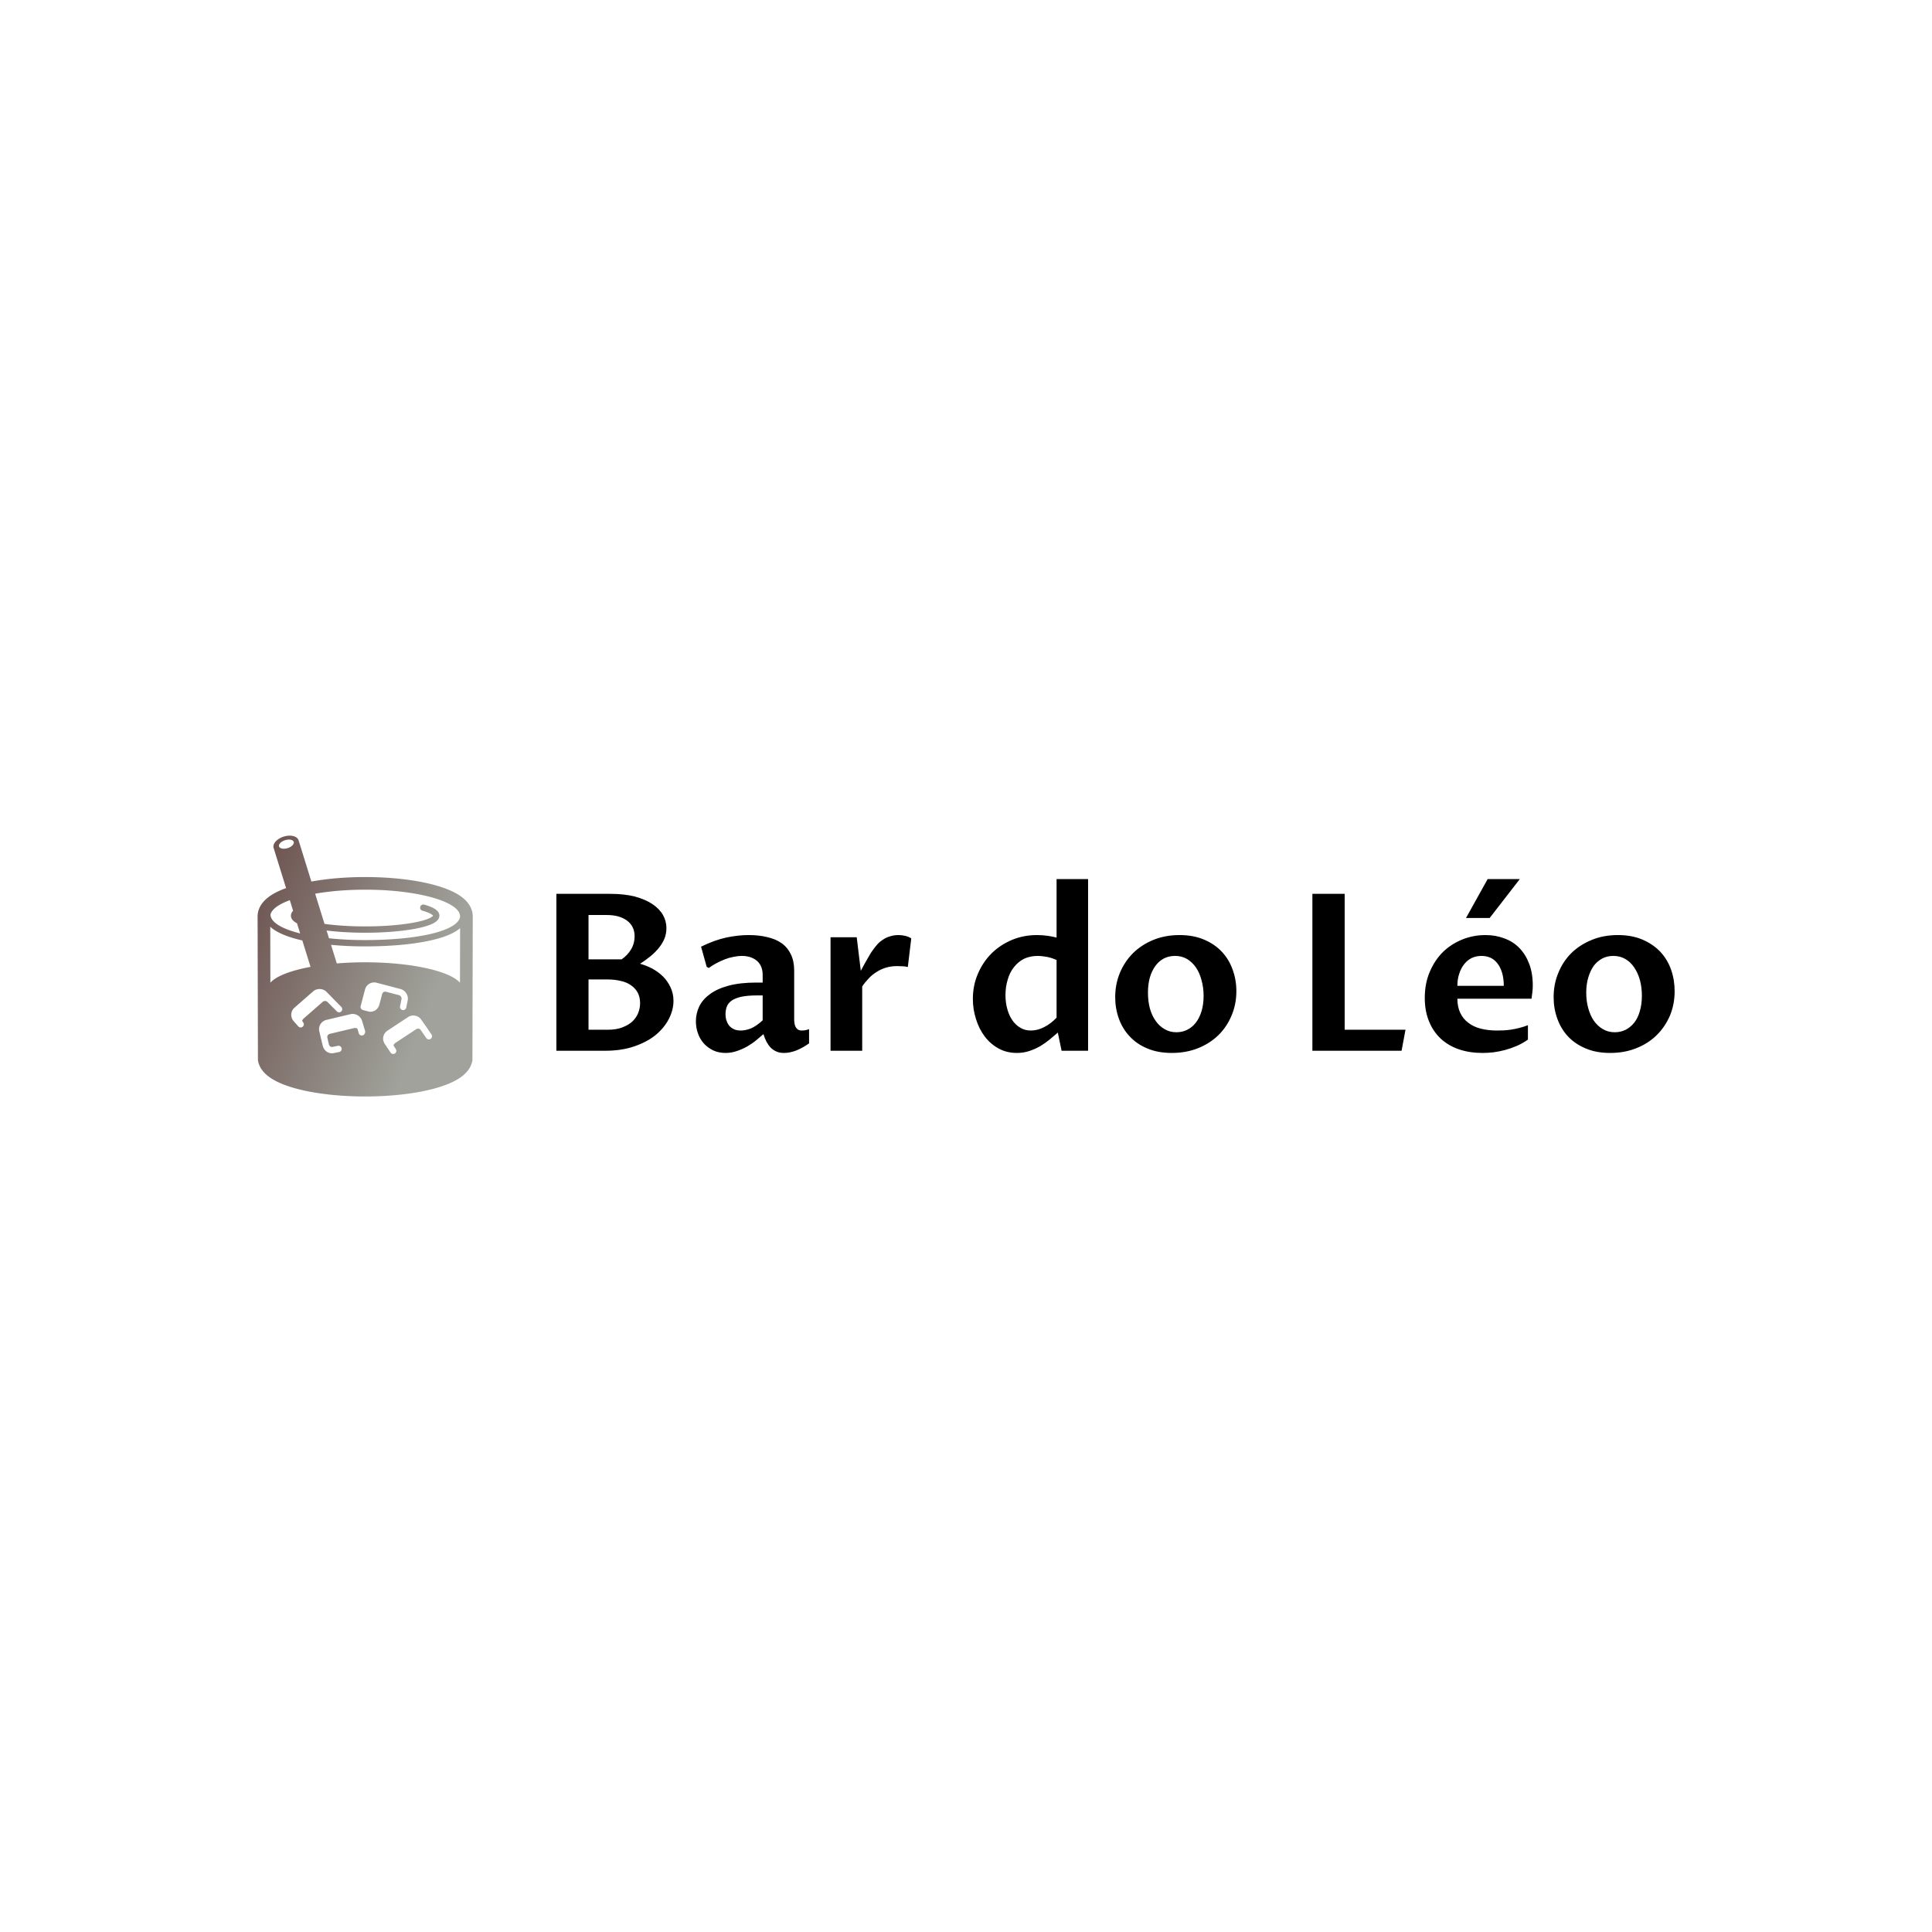 <svg data-v-fde0c5aa="" xmlns="http://www.w3.org/2000/svg" viewBox="0 0 300 300" class="iconLeft"><!----><defs data-v-fde0c5aa=""><!----></defs><rect data-v-fde0c5aa="" fill="transparent" x="0" y="0" width="300px" height="300px" class="logo-background-square"></rect><defs data-v-fde0c5aa=""><!----></defs><g data-v-fde0c5aa="" id="2a2cb177-392f-4436-b797-b2798050ec8f" fill="#000000" transform="matrix(2.434,0,0,2.434,83.158,129.96)"><path d="M6.67 8.09L6.67 8.09L6.67 8.09Q7.06 8.20 7.45 8.40L7.45 8.40L7.45 8.40Q7.83 8.61 8.13 8.90L8.13 8.90L8.13 8.90Q8.43 9.20 8.61 9.59L8.61 9.59L8.61 9.59Q8.80 9.98 8.80 10.46L8.80 10.46L8.80 10.46Q8.80 11.03 8.51 11.60L8.51 11.60L8.51 11.60Q8.22 12.17 7.67 12.63L7.67 12.63L7.67 12.63Q7.12 13.08 6.30 13.36L6.30 13.36L6.30 13.36Q5.49 13.64 4.44 13.64L4.44 13.64L1.33 13.64L1.33 3.63L4.76 3.63L4.76 3.63Q5.65 3.63 6.33 3.80L6.33 3.80L6.33 3.80Q7 3.98 7.45 4.28L7.45 4.28L7.45 4.28Q7.90 4.58 8.13 4.98L8.13 4.98L8.13 4.98Q8.35 5.37 8.35 5.82L8.35 5.82L8.35 5.82Q8.35 6.18 8.22 6.50L8.22 6.50L8.22 6.50Q8.08 6.82 7.85 7.10L7.85 7.10L7.85 7.10Q7.62 7.38 7.31 7.63L7.31 7.63L7.31 7.63Q7 7.88 6.67 8.09ZM3.38 9.09L3.38 12.30L4.61 12.30L4.61 12.30Q5.15 12.30 5.54 12.15L5.54 12.15L5.54 12.15Q5.93 12.00 6.18 11.77L6.18 11.77L6.18 11.77Q6.43 11.53 6.55 11.23L6.55 11.23L6.55 11.23Q6.67 10.92 6.67 10.60L6.67 10.60L6.67 10.60Q6.67 10.21 6.51 9.92L6.51 9.92L6.51 9.92Q6.35 9.63 6.07 9.45L6.07 9.45L6.07 9.45Q5.80 9.26 5.41 9.18L5.41 9.18L5.41 9.18Q5.02 9.09 4.56 9.09L4.56 9.09L3.38 9.09ZM3.38 7.81L5.49 7.81L5.49 7.81Q5.86 7.56 6.09 7.18L6.09 7.18L6.09 7.18Q6.32 6.80 6.32 6.33L6.32 6.33L6.32 6.33Q6.32 6.02 6.20 5.77L6.20 5.77L6.20 5.77Q6.08 5.52 5.84 5.34L5.84 5.34L5.84 5.34Q5.61 5.17 5.28 5.07L5.28 5.07L5.28 5.07Q4.95 4.98 4.53 4.98L4.53 4.98L3.38 4.98L3.38 7.81ZM14.54 12.58L14.54 12.58L14.54 12.58Q14.35 12.75 14.09 12.96L14.09 12.96L14.09 12.96Q13.84 13.17 13.53 13.35L13.53 13.35L13.53 13.35Q13.22 13.53 12.87 13.65L12.87 13.65L12.87 13.65Q12.51 13.78 12.12 13.78L12.12 13.78L12.12 13.78Q11.69 13.78 11.34 13.62L11.34 13.62L11.34 13.62Q10.99 13.45 10.74 13.18L10.74 13.18L10.74 13.18Q10.49 12.90 10.36 12.53L10.36 12.53L10.36 12.53Q10.23 12.16 10.23 11.76L10.23 11.76L10.23 11.76Q10.23 11.27 10.44 10.82L10.44 10.82L10.44 10.82Q10.65 10.38 11.11 10.04L11.11 10.04L11.11 10.04Q11.57 9.69 12.31 9.49L12.31 9.49L12.31 9.49Q13.05 9.29 14.10 9.29L14.10 9.29L14.49 9.29L14.49 8.80L14.49 8.80Q14.49 8.22 14.12 7.90L14.12 7.90L14.12 7.90Q13.75 7.59 13.15 7.59L13.15 7.59L13.15 7.59Q12.91 7.59 12.63 7.65L12.63 7.65L12.63 7.65Q12.35 7.70 12.07 7.81L12.07 7.81L12.07 7.81Q11.79 7.92 11.53 8.06L11.53 8.06L11.53 8.06Q11.27 8.20 11.05 8.36L11.05 8.36L10.92 8.29L10.56 7L10.56 7Q11.42 6.58 12.16 6.42L12.16 6.42L12.16 6.42Q12.91 6.26 13.60 6.26L13.60 6.26L13.60 6.26Q14.25 6.26 14.78 6.39L14.78 6.39L14.78 6.39Q15.32 6.51 15.70 6.78L15.70 6.78L15.70 6.78Q16.08 7.05 16.29 7.49L16.29 7.49L16.29 7.49Q16.50 7.92 16.50 8.52L16.50 8.52L16.50 11.66L16.50 11.66Q16.50 11.77 16.52 11.89L16.52 11.89L16.52 11.89Q16.54 12.02 16.59 12.12L16.59 12.12L16.59 12.12Q16.65 12.22 16.74 12.29L16.74 12.29L16.74 12.29Q16.84 12.35 16.99 12.35L16.99 12.35L16.99 12.35Q17.09 12.35 17.21 12.33L17.21 12.33L17.21 12.33Q17.32 12.31 17.45 12.26L17.45 12.26L17.45 13.17L17.45 13.17Q17.04 13.46 16.64 13.62L16.64 13.62L16.64 13.62Q16.23 13.78 15.85 13.78L15.85 13.78L15.85 13.78Q15.57 13.78 15.37 13.69L15.37 13.69L15.37 13.69Q15.16 13.60 15.00 13.44L15.00 13.44L15.00 13.44Q14.85 13.28 14.73 13.06L14.73 13.06L14.73 13.06Q14.62 12.84 14.54 12.58ZM14.49 11.70L14.49 10.11L14.14 10.11L14.14 10.11Q13.51 10.11 13.11 10.20L13.11 10.20L13.11 10.20Q12.72 10.29 12.50 10.45L12.50 10.45L12.50 10.45Q12.28 10.61 12.20 10.83L12.20 10.83L12.20 10.83Q12.12 11.05 12.12 11.30L12.12 11.30L12.12 11.30Q12.12 11.57 12.20 11.76L12.20 11.76L12.20 11.76Q12.27 11.96 12.40 12.09L12.40 12.09L12.40 12.09Q12.54 12.22 12.71 12.29L12.71 12.29L12.71 12.29Q12.89 12.35 13.10 12.35L13.10 12.35L13.10 12.35Q13.39 12.35 13.73 12.22L13.73 12.22L13.73 12.22Q14.07 12.08 14.49 11.70L14.49 11.70ZM18.82 13.64L18.82 6.40L20.49 6.40L20.75 8.54L20.75 8.54Q20.86 8.35 20.96 8.15L20.96 8.15L20.96 8.15Q21.07 7.96 21.17 7.78L21.17 7.78L21.17 7.78Q21.27 7.61 21.35 7.47L21.35 7.47L21.35 7.47Q21.43 7.33 21.49 7.26L21.49 7.26L21.49 7.26Q21.63 7.05 21.80 6.86L21.80 6.86L21.80 6.86Q21.96 6.68 22.17 6.55L22.17 6.55L22.17 6.55Q22.37 6.41 22.62 6.34L22.62 6.34L22.62 6.34Q22.87 6.26 23.16 6.26L23.16 6.26L23.16 6.26Q23.36 6.26 23.58 6.31L23.58 6.31L23.58 6.31Q23.80 6.36 23.97 6.47L23.97 6.47L23.75 8.30L23.75 8.30Q23.62 8.26 23.41 8.25L23.41 8.25L23.41 8.25Q23.21 8.24 23.06 8.24L23.06 8.24L23.06 8.24Q22.67 8.24 22.35 8.34L22.35 8.34L22.35 8.34Q22.02 8.44 21.75 8.62L21.75 8.62L21.75 8.62Q21.47 8.79 21.25 9.03L21.25 9.03L21.25 9.03Q21.02 9.27 20.84 9.54L20.84 9.54L20.84 13.64L18.82 13.64ZM33.24 11.53L33.24 7.85L33.24 7.85Q32.85 7.68 32.55 7.64L32.55 7.64L32.55 7.64Q32.25 7.59 32.05 7.59L32.05 7.59L32.05 7.59Q31.54 7.59 31.15 7.78L31.15 7.78L31.15 7.78Q30.77 7.98 30.51 8.32L30.51 8.32L30.51 8.32Q30.25 8.65 30.12 9.11L30.12 9.11L30.12 9.11Q29.98 9.57 29.98 10.09L29.98 10.09L29.98 10.09Q29.98 10.58 30.10 10.99L30.10 10.99L30.10 10.99Q30.21 11.40 30.43 11.71L30.43 11.71L30.43 11.71Q30.64 12.01 30.94 12.18L30.94 12.18L30.94 12.18Q31.23 12.35 31.60 12.35L31.60 12.35L31.60 12.35Q32.03 12.35 32.45 12.13L32.45 12.13L32.45 12.13Q32.87 11.92 33.24 11.53L33.24 11.53ZM33.24 6.42L33.24 2.69L35.25 2.69L35.25 13.64L33.56 13.64L33.32 12.48L33.32 12.48Q33.07 12.70 32.79 12.93L32.79 12.93L32.79 12.93Q32.51 13.16 32.19 13.35L32.19 13.35L32.19 13.35Q31.86 13.54 31.49 13.66L31.49 13.66L31.49 13.66Q31.12 13.78 30.71 13.78L30.71 13.78L30.71 13.78Q30.05 13.78 29.53 13.49L29.53 13.49L29.53 13.49Q29.01 13.20 28.65 12.72L28.65 12.72L28.65 12.72Q28.29 12.24 28.10 11.62L28.10 11.62L28.10 11.62Q27.90 11.00 27.90 10.34L27.90 10.34L27.90 10.34Q27.90 9.47 28.22 8.73L28.22 8.73L28.22 8.73Q28.54 7.98 29.09 7.43L29.09 7.43L29.09 7.43Q29.65 6.88 30.39 6.57L30.39 6.57L30.39 6.57Q31.13 6.26 31.99 6.26L31.99 6.26L31.99 6.26Q32.35 6.26 32.69 6.31L32.69 6.31L32.69 6.31Q33.02 6.36 33.24 6.42L33.24 6.42ZM40.59 13.78L40.59 13.78L40.59 13.78Q39.70 13.78 39.02 13.49L39.02 13.49L39.02 13.49Q38.35 13.21 37.90 12.72L37.90 12.72L37.90 12.72Q37.44 12.23 37.21 11.58L37.21 11.58L37.21 11.58Q36.98 10.94 36.98 10.22L36.98 10.22L36.98 10.22Q36.98 9.39 37.28 8.67L37.28 8.67L37.28 8.67Q37.58 7.95 38.12 7.41L38.12 7.41L38.12 7.41Q38.66 6.88 39.41 6.57L39.41 6.57L39.41 6.57Q40.17 6.26 41.08 6.26L41.08 6.26L41.08 6.26Q41.97 6.26 42.65 6.55L42.65 6.55L42.65 6.55Q43.33 6.84 43.78 7.32L43.78 7.32L43.78 7.32Q44.24 7.81 44.47 8.46L44.47 8.46L44.47 8.46Q44.71 9.11 44.71 9.84L44.71 9.84L44.71 9.84Q44.71 10.68 44.40 11.40L44.40 11.40L44.40 11.40Q44.10 12.12 43.56 12.65L43.56 12.65L43.56 12.65Q43.01 13.18 42.26 13.48L42.26 13.48L42.26 13.48Q41.50 13.78 40.59 13.78ZM40.89 12.46L40.89 12.46L40.89 12.46Q41.26 12.46 41.58 12.30L41.58 12.30L41.58 12.30Q41.90 12.14 42.13 11.84L42.13 11.84L42.13 11.84Q42.36 11.54 42.49 11.11L42.49 11.11L42.49 11.11Q42.62 10.68 42.62 10.13L42.62 10.13L42.62 10.13Q42.62 9.61 42.49 9.15L42.49 9.15L42.49 9.15Q42.37 8.68 42.14 8.34L42.14 8.34L42.14 8.34Q41.90 7.99 41.57 7.79L41.57 7.79L41.57 7.79Q41.23 7.59 40.80 7.59L40.80 7.59L40.80 7.59Q40.41 7.59 40.09 7.75L40.09 7.75L40.09 7.75Q39.77 7.92 39.55 8.22L39.55 8.22L39.55 8.22Q39.32 8.53 39.19 8.97L39.19 8.97L39.19 8.97Q39.07 9.40 39.07 9.93L39.07 9.93L39.07 9.93Q39.07 10.47 39.19 10.93L39.19 10.93L39.19 10.93Q39.32 11.40 39.56 11.73L39.56 11.73L39.56 11.73Q39.79 12.07 40.13 12.26L40.13 12.26L40.13 12.26Q40.46 12.46 40.89 12.46ZM55.25 13.64L49.56 13.64L49.56 3.63L51.62 3.63L51.62 12.30L55.50 12.30L55.25 13.64ZM63.31 12.01L63.31 12.93L63.31 12.93Q62.97 13.17 62.60 13.33L62.60 13.33L62.60 13.33Q62.23 13.49 61.86 13.59L61.86 13.59L61.86 13.59Q61.48 13.69 61.11 13.74L61.11 13.74L61.11 13.74Q60.74 13.78 60.41 13.78L60.41 13.78L60.41 13.78Q59.59 13.78 58.91 13.55L58.91 13.55L58.91 13.55Q58.24 13.32 57.75 12.87L57.75 12.87L57.75 12.87Q57.26 12.41 57.00 11.76L57.00 11.76L57.00 11.76Q56.73 11.11 56.73 10.27L56.73 10.27L56.73 10.27Q56.73 9.34 57.05 8.60L57.05 8.60L57.05 8.60Q57.37 7.85 57.90 7.33L57.90 7.33L57.90 7.33Q58.43 6.82 59.13 6.54L59.13 6.54L59.13 6.54Q59.83 6.26 60.60 6.26L60.60 6.26L60.60 6.26Q61.25 6.26 61.80 6.47L61.80 6.47L61.80 6.47Q62.36 6.67 62.76 7.08L62.76 7.08L62.76 7.08Q63.16 7.49 63.39 8.09L63.39 8.09L63.39 8.09Q63.62 8.69 63.62 9.48L63.62 9.48L63.62 9.48Q63.62 9.71 63.59 9.93L63.59 9.93L63.59 9.93Q63.57 10.14 63.54 10.32L63.54 10.32L58.81 10.32L58.81 10.32Q58.81 10.83 58.99 11.22L58.99 11.22L58.99 11.22Q59.17 11.60 59.50 11.85L59.50 11.85L59.50 11.85Q59.83 12.11 60.30 12.23L60.30 12.23L60.30 12.23Q60.77 12.35 61.34 12.35L61.34 12.35L61.34 12.35Q61.52 12.35 61.76 12.34L61.76 12.34L61.76 12.34Q61.99 12.33 62.25 12.29L62.25 12.29L62.25 12.29Q62.51 12.25 62.78 12.18L62.78 12.18L62.78 12.18Q63.05 12.11 63.31 12.01L63.31 12.01ZM58.81 9.50L61.77 9.50L61.77 9.50Q61.77 9.02 61.66 8.66L61.66 8.66L61.66 8.66Q61.55 8.30 61.36 8.06L61.36 8.06L61.36 8.06Q61.17 7.82 60.91 7.70L60.91 7.70L60.91 7.70Q60.65 7.59 60.35 7.59L60.35 7.59L60.35 7.59Q60.01 7.59 59.73 7.72L59.73 7.72L59.73 7.72Q59.45 7.86 59.25 8.11L59.25 8.11L59.25 8.11Q59.04 8.37 58.93 8.72L58.93 8.72L58.93 8.72Q58.81 9.06 58.81 9.50L58.81 9.50ZM60.87 5.17L59.36 5.17L60.74 2.69L62.79 2.69L60.87 5.17ZM68.56 13.78L68.56 13.78L68.56 13.78Q67.66 13.78 66.99 13.49L66.99 13.49L66.99 13.49Q66.32 13.21 65.86 12.72L65.86 12.72L65.86 12.72Q65.41 12.23 65.18 11.58L65.18 11.58L65.18 11.58Q64.95 10.94 64.95 10.22L64.95 10.22L64.95 10.22Q64.95 9.39 65.25 8.67L65.25 8.67L65.25 8.67Q65.54 7.95 66.08 7.41L66.08 7.41L66.08 7.41Q66.62 6.88 67.38 6.57L67.38 6.57L67.38 6.57Q68.13 6.26 69.05 6.26L69.05 6.26L69.05 6.26Q69.94 6.26 70.62 6.55L70.62 6.55L70.62 6.55Q71.29 6.84 71.75 7.32L71.75 7.32L71.75 7.32Q72.21 7.81 72.44 8.46L72.44 8.46L72.44 8.46Q72.67 9.11 72.67 9.84L72.67 9.84L72.67 9.84Q72.67 10.68 72.37 11.40L72.37 11.40L72.37 11.40Q72.06 12.12 71.52 12.65L71.52 12.65L71.52 12.65Q70.98 13.18 70.22 13.48L70.22 13.48L70.22 13.48Q69.47 13.78 68.56 13.78ZM68.85 12.46L68.85 12.46L68.85 12.46Q69.23 12.46 69.55 12.30L69.55 12.30L69.55 12.30Q69.86 12.14 70.10 11.84L70.10 11.84L70.10 11.84Q70.33 11.54 70.45 11.11L70.45 11.11L70.45 11.11Q70.58 10.68 70.58 10.13L70.58 10.13L70.58 10.13Q70.58 9.61 70.46 9.15L70.46 9.15L70.46 9.15Q70.33 8.68 70.10 8.34L70.10 8.34L70.10 8.34Q69.87 7.99 69.53 7.79L69.53 7.79L69.53 7.79Q69.19 7.59 68.76 7.59L68.76 7.59L68.76 7.59Q68.37 7.59 68.06 7.75L68.06 7.75L68.06 7.75Q67.74 7.92 67.51 8.22L67.51 8.22L67.51 8.22Q67.29 8.53 67.16 8.97L67.16 8.97L67.16 8.97Q67.03 9.40 67.03 9.93L67.03 9.93L67.03 9.93Q67.03 10.47 67.16 10.93L67.16 10.93L67.16 10.93Q67.29 11.40 67.52 11.73L67.52 11.73L67.52 11.73Q67.76 12.07 68.09 12.26L68.09 12.26L68.09 12.26Q68.43 12.46 68.85 12.46Z"></path></g><defs data-v-fde0c5aa=""><linearGradient data-v-fde0c5aa="" gradientTransform="rotate(25)" id="fb48228d-2772-4f91-b9e7-7e5e004bb8c6" x1="0%" y1="0%" x2="100%" y2="0%"><stop data-v-fde0c5aa="" offset="0%" stop-color="#6A4F4C" stop-opacity="1"></stop><stop data-v-fde0c5aa="" offset="100%" stop-color="#A0A29B" stop-opacity="1"></stop></linearGradient></defs><g data-v-fde0c5aa="" id="b82ea460-1155-4cc0-b00d-d5080a68902c" stroke="none" fill="url(#fb48228d-2772-4f91-b9e7-7e5e004bb8c6)" transform="matrix(0.405,0,0,0.405,40,129.76)"><path d="M77.474 22.956c-2.254-1.503-5.343-2.814-9.173-3.896-7.293-2.055-16.9-3.189-27.057-3.189-7.394 0-14.493.604-20.625 1.724l-4.911-15.82c-.497-1.602-3.04-2.237-5.68-1.417-2.64.82-4.376 2.782-3.879 4.387l4.77 15.36c-2.352.849-4.33 1.804-5.903 2.853C.872 25.722 0 28.848 0 30.983l.129 54.662v.59l.142.571c1.14 4.565 6.01 7.924 14.894 10.269C22.316 98.961 31.579 100 41.246 100c9.668 0 18.932-1.039 26.082-2.926C76.21 94.73 81.08 91.372 82.22 86.806l.143-.571v-.59l.13-54.65c-.001-2.149-.872-5.275-5.019-8.039zM4.851 34.922c1.78 1.636 4.802 3.271 9.779 4.628.806.22 1.647.427 2.519.623l3.147 10.136C12.729 51.713 7.14 53.855 4.9 56.36l-.049-21.438zm62.016 42.167a1.206 1.206 0 0 1-.505.823 1.239 1.239 0 0 1-.41.178 1.204 1.204 0 0 1-1.08-.271 1.163 1.163 0 0 1-.196-.216l-.451-.655-.418-.604-1.407-2.032a1.274 1.274 0 0 0-1.541-.134l-1.927 1.266-.602.398-.896.588-1.544 1.015-3.002 1.975c-.615.406-.802.929-.769 1.062l.882 1.36c.021.031.033.067.055.101.018.037.038.072.054.11.016.036.023.077.034.116.011.038.024.074.03.112.008.039.008.08.013.119.002.038.009.075.008.113-.002.041-.008.08-.013.119-.006.035-.006.073-.014.11-.007.04-.021.075-.033.113-.01.037-.021.076-.033.109-.015.036-.036.069-.054.104-.021.034-.036.069-.057.102-.021.033-.049.062-.075.093-.025.031-.047.062-.077.091a.746.746 0 0 1-.095.078c-.028.024-.054.052-.086.072-.004.001-.007.003-.008.005l-.007.006a.468.468 0 0 1-.079.042c-.023.013-.047.029-.072.04-.031.013-.061.023-.09.034-.027.008-.049.02-.075.027a.607.607 0 0 1-.107.024.302.302 0 0 0-.061.015c-.057.008-.114.01-.171.01-.051 0-.099-.002-.147-.008l-.043-.008c-.034-.006-.068-.011-.104-.019-.017-.004-.033-.012-.051-.017a2.954 2.954 0 0 1-.088-.027c-.018-.008-.036-.017-.056-.024-.026-.013-.054-.023-.078-.037-.021-.008-.037-.022-.057-.032-.002 0-.005-.003-.008-.007-.021-.014-.043-.024-.064-.037-.019-.013-.035-.029-.054-.043-.023-.019-.044-.031-.064-.051a.824.824 0 0 1-.05-.052c-.02-.021-.04-.038-.057-.058-.017-.021-.029-.04-.045-.058a1.39 1.39 0 0 1-.046-.061l-2.235-3.349a3.607 3.607 0 0 1-.45-3.059 3.585 3.585 0 0 1 1.305-1.851c.054-.042.106-.083.163-.12l.48-.318 7.443-4.904c1.661-1.095 3.929-.654 5.061.982l1.024 1.481.044.058.487.701c.1.108.191.231.279.356l.326.48.425.623c.061.09.109.173.151.258l1.184 1.713c.186.271.247.577.204.87zm-26.799-6.047l.931 3.109.146.489.066.22a1.2 1.2 0 0 1-.116.953 1.218 1.218 0 0 1-.791.767c-.002 0-.006.005-.01.005a1.212 1.212 0 0 1-.673 0 1.207 1.207 0 0 1-.832-.82l-.111-.376-.211-.718-.144-.483-.03-.103c-.053-.176-.639-.468-1.411-.284l-2.196.523-2.761.658L27.653 76c-.121.029-.23.081-.332.14-.439.258-.684.77-.584 1.287.003.018.001.03.006.043l.008.036c.078.332.133.577.169.74.015.056.024.109.033.161.001.009.005.017.006.021h-.001v.009L27.329 80c.16.66.76 1.122 1.316 1.011l2.171-.439a1.21 1.21 0 0 1 .481 2.371l-2.173.44a3.288 3.288 0 0 1-.645.064c-1.602 0-3.1-1.187-3.505-2.888l-.537-2.255c-.018-.074-.038-.152-.057-.235l-.074-.311-.279-1.177-.127-.535-.001-.006-.035-.152-.111-.473-.094-.389a3.634 3.634 0 0 1 2.691-4.372l7.494-1.788 1.738-.411c1.064-.255 2.16-.008 3.02.586a3.757 3.757 0 0 1 1.466 2.001zm-7.981-3.654a1.21 1.21 0 0 1-1.712-.018l-1.35-1.379a1.038 1.038 0 0 1-.189-.154l-2.013-2.053c-.485-.493-1.335-.525-1.855-.07l-4.205 3.682-2.935 2.57c-.455.396-.68.778-.755.985.129.174.213.337.268.487l.079.09a1.21 1.21 0 1 1-1.816 1.6l-1.802-2.039a3.592 3.592 0 0 1-.896-2.631 3.601 3.601 0 0 1 1.225-2.492l.076-.066 7.066-6.186a3.692 3.692 0 0 1 1.686-.829 3.854 3.854 0 0 1 1.517-.013 3.693 3.693 0 0 1 1.974 1.04l5.653 5.763a1.211 1.211 0 0 1-.016 1.713zM54.8 58.803c1.902.499 3.129 2.474 2.739 4.397l-.552 2.722a1.211 1.211 0 0 1-2.373-.484l.555-2.719c.137-.679-.312-1.399-.982-1.577l-.123-.03c-.028-.008-.057-.008-.082-.016l-4.743-1.245a1.208 1.208 0 0 0-1.478.862l-1.068 4.056a3.78 3.78 0 0 1-1.72 2.288c-.523.302-1.1.461-1.676.461a3.29 3.29 0 0 1-.817-.107l-2.114-.562a.82.82 0 0 1-.155-.057c-.024-.01-.05-.017-.073-.026-.049-.024-.091-.055-.134-.084-.022-.014-.048-.027-.068-.042-.04-.031-.073-.068-.109-.104-.02-.021-.043-.036-.062-.059-.032-.036-.058-.079-.086-.12-.015-.023-.035-.042-.049-.068a1.18 1.18 0 0 1-.06-.131c-.012-.027-.028-.054-.038-.08-.018-.049-.024-.098-.036-.148-.005-.027-.015-.052-.019-.077-.008-.057-.006-.113-.006-.17 0-.026-.006-.047-.004-.069.004-.057.017-.116.028-.175.004-.023.004-.044.01-.068v-.001l1.684-6.392a3.87 3.87 0 0 1 .249-.672 3.643 3.643 0 0 1 4.185-1.916l7.293 1.916 1.884.497zm22.789-2.443c-4.007-4.481-18.757-7.806-36.345-7.806-3.783 0-7.435.152-10.877.44l-2.213-7.132c4.095.391 8.51.596 13.09.596 10.441 0 19.9-.938 26.644-2.65 4.485-1.137 7.736-2.58 9.75-4.321l-.049 20.873zM41.244 20.714c19.809 0 35.921 4.46 36.394 10.016.003.043.005.086.005.13-.11 2.594-3.775 4.932-10.349 6.598-6.554 1.664-15.805 2.579-26.05 2.579-4.966 0-9.635-.244-13.871-.689l-.925-2.978c4.389.549 9.477.846 14.794.846 7.355 0 14.284-.564 19.506-1.584 6.112-1.193 8.961-2.769 8.961-4.954v-.002c-.002-1.778-1.864-3.124-5.856-4.228a1.204 1.204 0 0 0-1.489.841 1.208 1.208 0 0 0 .844 1.491c3.199.885 3.918 1.676 4.056 1.881a.07.07 0 0 1 .01.019c-.134.219-1.198 1.514-7.559 2.688-5.005.919-11.564 1.428-18.473 1.428-5.647 0-11.06-.34-15.585-.967l-1.073-3.453-2.521-8.124c5.572-.976 12.143-1.538 19.181-1.538zM10.562 1.737c1.536-.476 2.988-.197 3.272.621.002.008.007.018.011.028.26.841-.786 1.913-2.34 2.395-1.553.482-3.024.192-3.285-.648l-.006-.032c-.226-.834.813-1.887 2.348-2.364zm1.795 22.995l1.264 4.079c-.458.458-.725.952-.811 1.488a2.29 2.29 0 0 0-.032.382c0 1.126.76 2.092 2.332 2.926l1.205 3.879c-7.067-1.762-11.364-4.31-11.372-7.241v-.008-.016c.531-2.057 3.213-3.943 7.414-5.489z"></path></g><!----></svg>